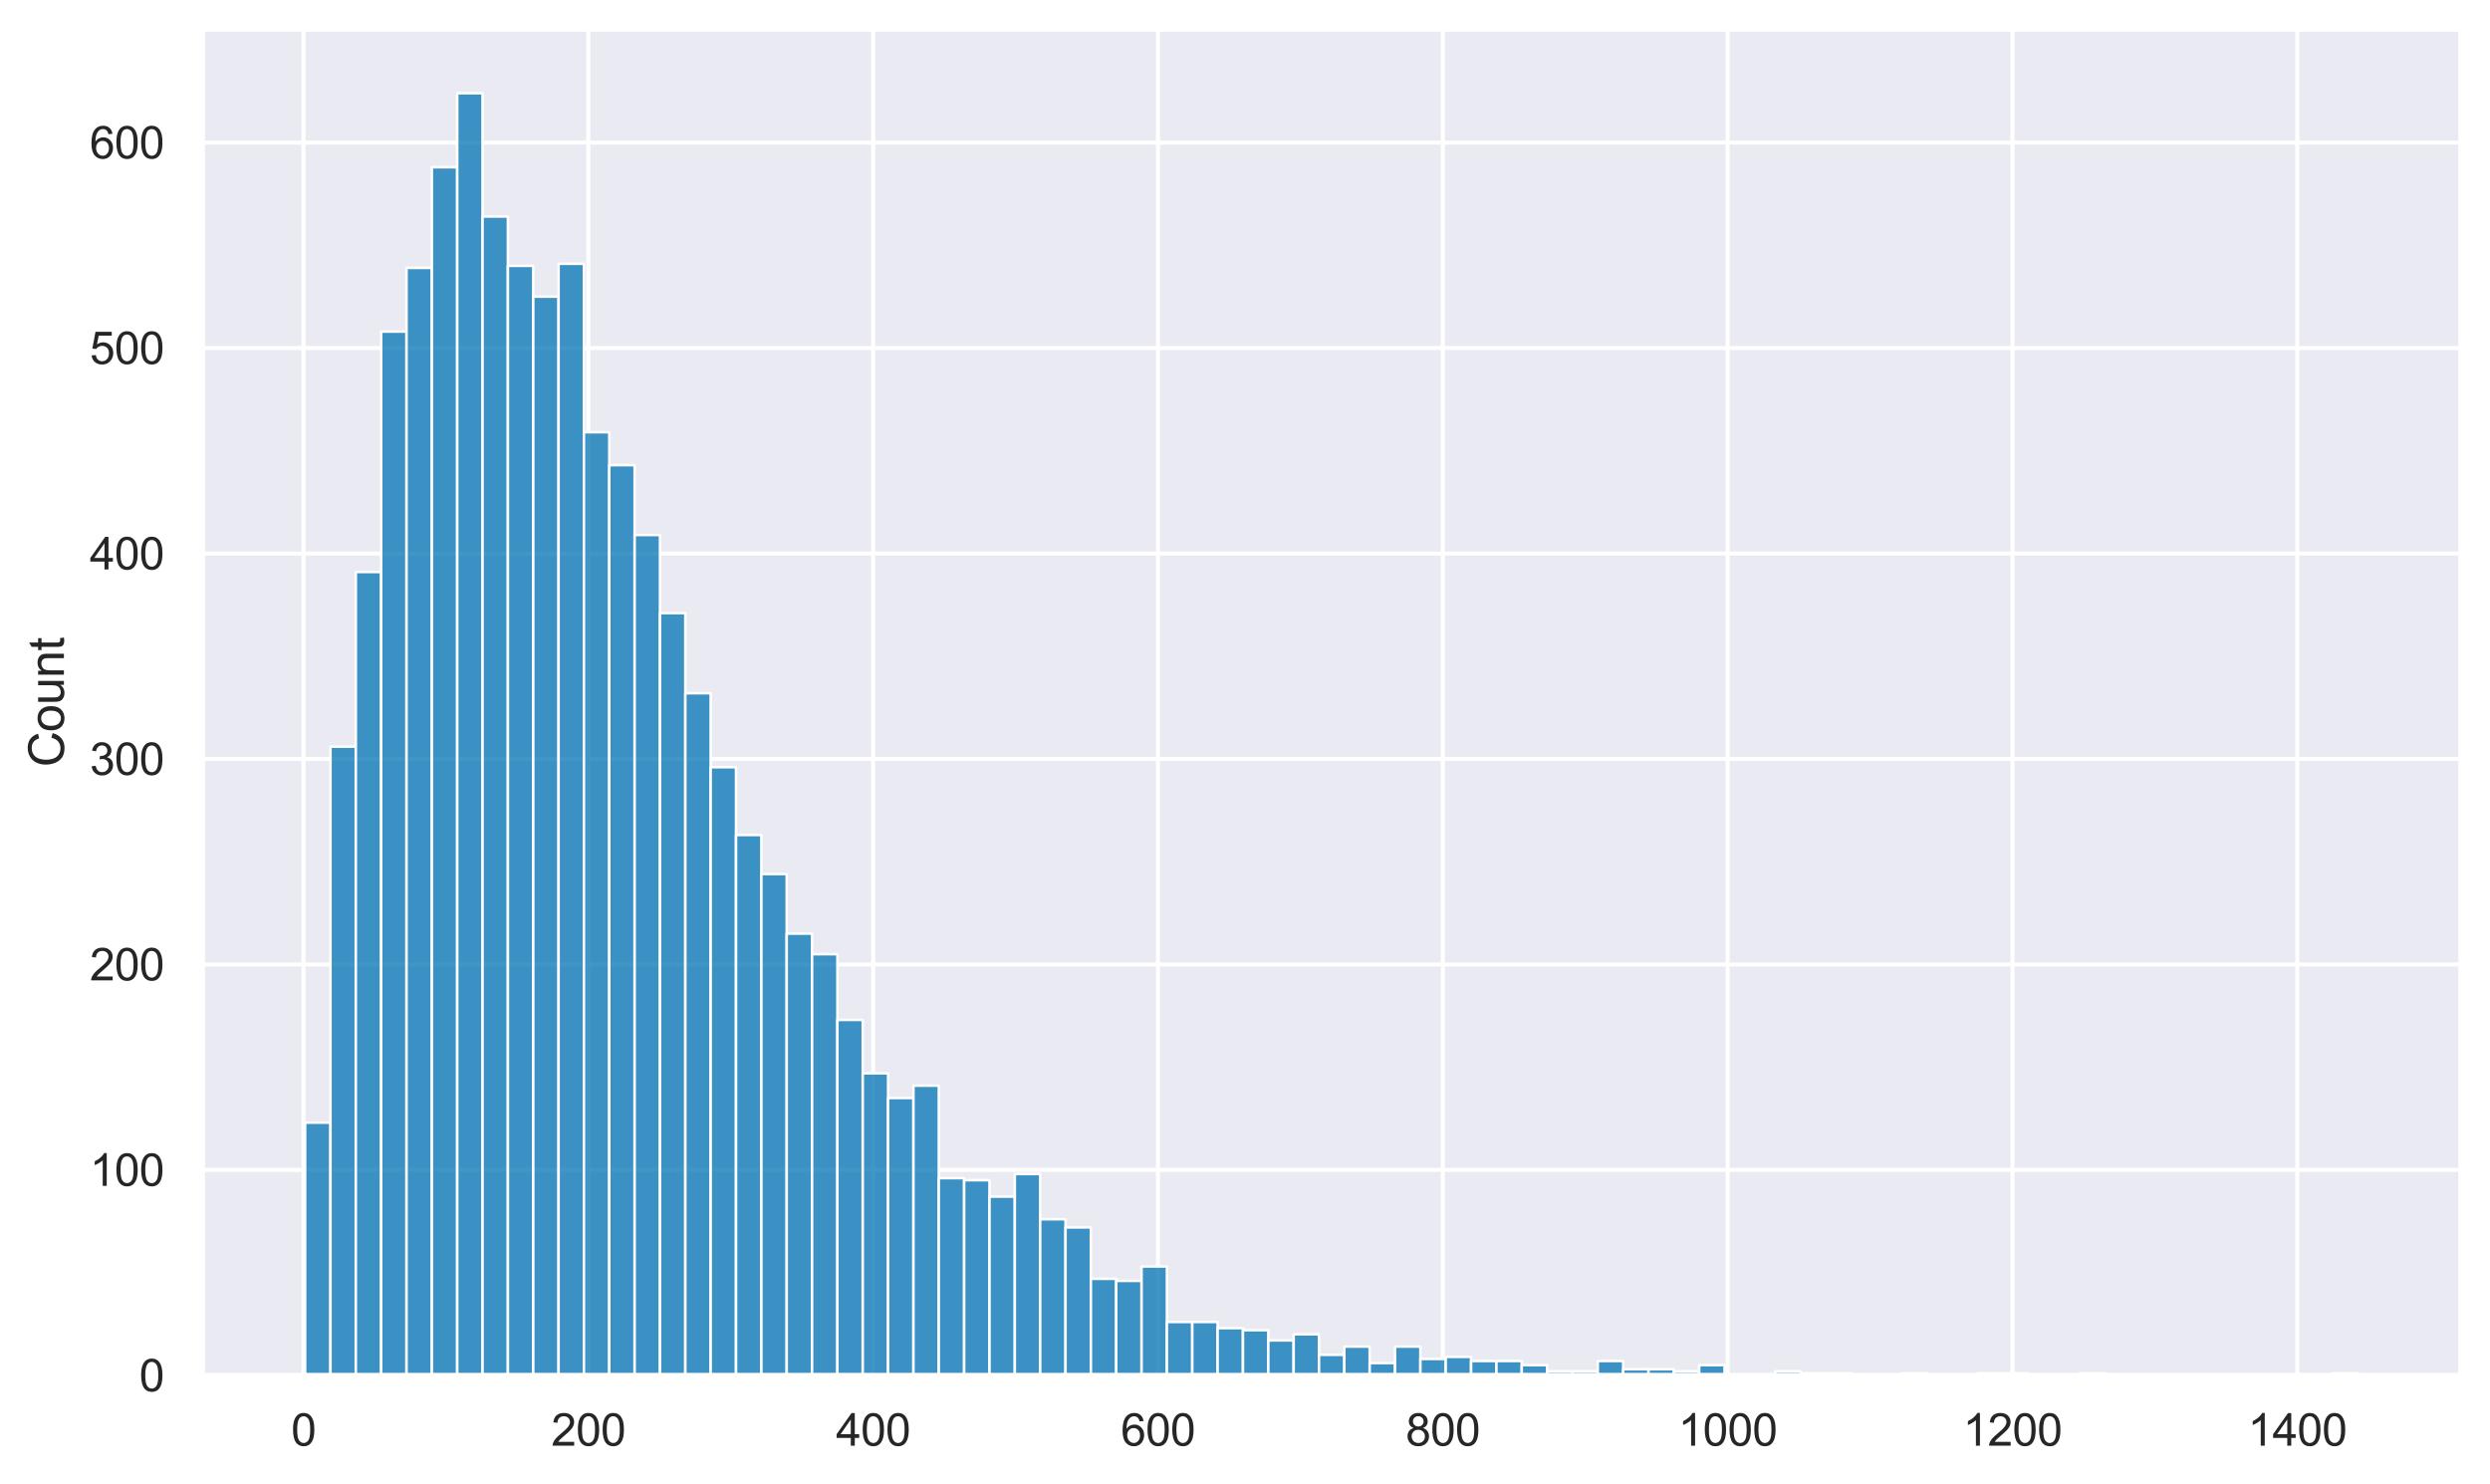 <?xml version="1.0" encoding="utf-8" standalone="no"?>
<!DOCTYPE svg PUBLIC "-//W3C//DTD SVG 1.1//EN"
  "http://www.w3.org/Graphics/SVG/1.1/DTD/svg11.dtd">
<svg xmlns:xlink="http://www.w3.org/1999/xlink" width="615.225pt" height="366.6pt" viewBox="0 0 615.225 366.6" xmlns="http://www.w3.org/2000/svg" version="1.1">
 <defs>
  <style type="text/css">*{stroke-linejoin: round; stroke-linecap: butt}</style>
 </defs>
 <g id="figure_1">
  <g id="patch_1">
   <path d="M 0 366.6 
L 615.225 366.6 
L 615.225 0 
L 0 0 
z
" style="fill: #ffffff"/>
  </g>
  <g id="axes_1">
   <g id="patch_2">
    <path d="M 50.025 339.84 
L 608.025 339.84 
L 608.025 7.2 
L 50.025 7.2 
z
" style="fill: #eaeaf2"/>
   </g>
   <g id="matplotlib.axis_1">
    <g id="xtick_1">
     <g id="line2d_1">
      <path d="M 74.998 339.84 
L 74.998 7.2 
" clip-path="url(#p6d9b8b837d)" style="fill: none; stroke: #ffffff; stroke-linecap: round"/>
     </g>
     <g id="text_1">
      <!-- 0 -->
      <g style="fill: #262626" transform="translate(71.939 357.214) scale(0.11 -0.11)">
       <defs>
        <path id="ArialMT-30" d="M 266 2259 
Q 266 3072 433 3567 
Q 600 4063 929 4331 
Q 1259 4600 1759 4600 
Q 2128 4600 2406 4451 
Q 2684 4303 2865 4023 
Q 3047 3744 3150 3342 
Q 3253 2941 3253 2259 
Q 3253 1453 3087 958 
Q 2922 463 2592 192 
Q 2263 -78 1759 -78 
Q 1097 -78 719 397 
Q 266 969 266 2259 
z
M 844 2259 
Q 844 1131 1108 757 
Q 1372 384 1759 384 
Q 2147 384 2411 759 
Q 2675 1134 2675 2259 
Q 2675 3391 2411 3762 
Q 2147 4134 1753 4134 
Q 1366 4134 1134 3806 
Q 844 3388 844 2259 
z
" transform="scale(0.016)"/>
       </defs>
       <use xlink:href="#ArialMT-30"/>
      </g>
     </g>
    </g>
    <g id="xtick_2">
     <g id="line2d_2">
      <path d="M 145.371 339.84 
L 145.371 7.2 
" clip-path="url(#p6d9b8b837d)" style="fill: none; stroke: #ffffff; stroke-linecap: round"/>
     </g>
     <g id="text_2">
      <!-- 200 -->
      <g style="fill: #262626" transform="translate(136.195 357.214) scale(0.11 -0.11)">
       <defs>
        <path id="ArialMT-32" d="M 3222 541 
L 3222 0 
L 194 0 
Q 188 203 259 391 
Q 375 700 629 1000 
Q 884 1300 1366 1694 
Q 2113 2306 2375 2664 
Q 2638 3022 2638 3341 
Q 2638 3675 2398 3904 
Q 2159 4134 1775 4134 
Q 1369 4134 1125 3890 
Q 881 3647 878 3216 
L 300 3275 
Q 359 3922 746 4261 
Q 1134 4600 1788 4600 
Q 2447 4600 2831 4234 
Q 3216 3869 3216 3328 
Q 3216 3053 3103 2787 
Q 2991 2522 2730 2228 
Q 2469 1934 1863 1422 
Q 1356 997 1212 845 
Q 1069 694 975 541 
L 3222 541 
z
" transform="scale(0.016)"/>
       </defs>
       <use xlink:href="#ArialMT-32"/>
       <use xlink:href="#ArialMT-30" x="55.615"/>
       <use xlink:href="#ArialMT-30" x="111.23"/>
      </g>
     </g>
    </g>
    <g id="xtick_3">
     <g id="line2d_3">
      <path d="M 215.744 339.84 
L 215.744 7.2 
" clip-path="url(#p6d9b8b837d)" style="fill: none; stroke: #ffffff; stroke-linecap: round"/>
     </g>
     <g id="text_3">
      <!-- 400 -->
      <g style="fill: #262626" transform="translate(206.568 357.214) scale(0.11 -0.11)">
       <defs>
        <path id="ArialMT-34" d="M 2069 0 
L 2069 1097 
L 81 1097 
L 81 1613 
L 2172 4581 
L 2631 4581 
L 2631 1613 
L 3250 1613 
L 3250 1097 
L 2631 1097 
L 2631 0 
L 2069 0 
z
M 2069 1613 
L 2069 3678 
L 634 1613 
L 2069 1613 
z
" transform="scale(0.016)"/>
       </defs>
       <use xlink:href="#ArialMT-34"/>
       <use xlink:href="#ArialMT-30" x="55.615"/>
       <use xlink:href="#ArialMT-30" x="111.23"/>
      </g>
     </g>
    </g>
    <g id="xtick_4">
     <g id="line2d_4">
      <path d="M 286.117 339.84 
L 286.117 7.2 
" clip-path="url(#p6d9b8b837d)" style="fill: none; stroke: #ffffff; stroke-linecap: round"/>
     </g>
     <g id="text_4">
      <!-- 600 -->
      <g style="fill: #262626" transform="translate(276.941 357.214) scale(0.11 -0.11)">
       <defs>
        <path id="ArialMT-36" d="M 3184 3459 
L 2625 3416 
Q 2550 3747 2413 3897 
Q 2184 4138 1850 4138 
Q 1581 4138 1378 3988 
Q 1113 3794 959 3422 
Q 806 3050 800 2363 
Q 1003 2672 1297 2822 
Q 1591 2972 1913 2972 
Q 2475 2972 2870 2558 
Q 3266 2144 3266 1488 
Q 3266 1056 3080 686 
Q 2894 316 2569 119 
Q 2244 -78 1831 -78 
Q 1128 -78 684 439 
Q 241 956 241 2144 
Q 241 3472 731 4075 
Q 1159 4600 1884 4600 
Q 2425 4600 2770 4297 
Q 3116 3994 3184 3459 
z
M 888 1484 
Q 888 1194 1011 928 
Q 1134 663 1356 523 
Q 1578 384 1822 384 
Q 2178 384 2434 671 
Q 2691 959 2691 1453 
Q 2691 1928 2437 2201 
Q 2184 2475 1800 2475 
Q 1419 2475 1153 2201 
Q 888 1928 888 1484 
z
" transform="scale(0.016)"/>
       </defs>
       <use xlink:href="#ArialMT-36"/>
       <use xlink:href="#ArialMT-30" x="55.615"/>
       <use xlink:href="#ArialMT-30" x="111.23"/>
      </g>
     </g>
    </g>
    <g id="xtick_5">
     <g id="line2d_5">
      <path d="M 356.49 339.84 
L 356.49 7.2 
" clip-path="url(#p6d9b8b837d)" style="fill: none; stroke: #ffffff; stroke-linecap: round"/>
     </g>
     <g id="text_5">
      <!-- 800 -->
      <g style="fill: #262626" transform="translate(347.314 357.214) scale(0.11 -0.11)">
       <defs>
        <path id="ArialMT-38" d="M 1131 2484 
Q 781 2613 612 2850 
Q 444 3088 444 3419 
Q 444 3919 803 4259 
Q 1163 4600 1759 4600 
Q 2359 4600 2725 4251 
Q 3091 3903 3091 3403 
Q 3091 3084 2923 2848 
Q 2756 2613 2416 2484 
Q 2838 2347 3058 2040 
Q 3278 1734 3278 1309 
Q 3278 722 2862 322 
Q 2447 -78 1769 -78 
Q 1091 -78 675 323 
Q 259 725 259 1325 
Q 259 1772 486 2073 
Q 713 2375 1131 2484 
z
M 1019 3438 
Q 1019 3113 1228 2906 
Q 1438 2700 1772 2700 
Q 2097 2700 2305 2904 
Q 2513 3109 2513 3406 
Q 2513 3716 2298 3927 
Q 2084 4138 1766 4138 
Q 1444 4138 1231 3931 
Q 1019 3725 1019 3438 
z
M 838 1322 
Q 838 1081 952 856 
Q 1066 631 1291 507 
Q 1516 384 1775 384 
Q 2178 384 2440 643 
Q 2703 903 2703 1303 
Q 2703 1709 2433 1975 
Q 2163 2241 1756 2241 
Q 1359 2241 1098 1978 
Q 838 1716 838 1322 
z
" transform="scale(0.016)"/>
       </defs>
       <use xlink:href="#ArialMT-38"/>
       <use xlink:href="#ArialMT-30" x="55.615"/>
       <use xlink:href="#ArialMT-30" x="111.23"/>
      </g>
     </g>
    </g>
    <g id="xtick_6">
     <g id="line2d_6">
      <path d="M 426.863 339.84 
L 426.863 7.2 
" clip-path="url(#p6d9b8b837d)" style="fill: none; stroke: #ffffff; stroke-linecap: round"/>
     </g>
     <g id="text_6">
      <!-- 1000 -->
      <g style="fill: #262626" transform="translate(414.628 357.214) scale(0.11 -0.11)">
       <defs>
        <path id="ArialMT-31" d="M 2384 0 
L 1822 0 
L 1822 3584 
Q 1619 3391 1289 3197 
Q 959 3003 697 2906 
L 697 3450 
Q 1169 3672 1522 3987 
Q 1875 4303 2022 4600 
L 2384 4600 
L 2384 0 
z
" transform="scale(0.016)"/>
       </defs>
       <use xlink:href="#ArialMT-31"/>
       <use xlink:href="#ArialMT-30" x="55.615"/>
       <use xlink:href="#ArialMT-30" x="111.23"/>
       <use xlink:href="#ArialMT-30" x="166.846"/>
      </g>
     </g>
    </g>
    <g id="xtick_7">
     <g id="line2d_7">
      <path d="M 497.235 339.84 
L 497.235 7.2 
" clip-path="url(#p6d9b8b837d)" style="fill: none; stroke: #ffffff; stroke-linecap: round"/>
     </g>
     <g id="text_7">
      <!-- 1200 -->
      <g style="fill: #262626" transform="translate(485.001 357.214) scale(0.11 -0.11)">
       <use xlink:href="#ArialMT-31"/>
       <use xlink:href="#ArialMT-32" x="55.615"/>
       <use xlink:href="#ArialMT-30" x="111.23"/>
       <use xlink:href="#ArialMT-30" x="166.846"/>
      </g>
     </g>
    </g>
    <g id="xtick_8">
     <g id="line2d_8">
      <path d="M 567.608 339.84 
L 567.608 7.2 
" clip-path="url(#p6d9b8b837d)" style="fill: none; stroke: #ffffff; stroke-linecap: round"/>
     </g>
     <g id="text_8">
      <!-- 1400 -->
      <g style="fill: #262626" transform="translate(555.374 357.214) scale(0.11 -0.11)">
       <use xlink:href="#ArialMT-31"/>
       <use xlink:href="#ArialMT-34" x="55.615"/>
       <use xlink:href="#ArialMT-30" x="111.23"/>
       <use xlink:href="#ArialMT-30" x="166.846"/>
      </g>
     </g>
    </g>
   </g>
   <g id="matplotlib.axis_2">
    <g id="ytick_1">
     <g id="line2d_9">
      <path d="M 50.025 339.84 
L 608.025 339.84 
" clip-path="url(#p6d9b8b837d)" style="fill: none; stroke: #ffffff; stroke-linecap: round"/>
     </g>
     <g id="text_9">
      <!-- 0 -->
      <g style="fill: #262626" transform="translate(34.408 343.777) scale(0.11 -0.11)">
       <use xlink:href="#ArialMT-30"/>
      </g>
     </g>
    </g>
    <g id="ytick_2">
     <g id="line2d_10">
      <path d="M 50.025 289.071 
L 608.025 289.071 
" clip-path="url(#p6d9b8b837d)" style="fill: none; stroke: #ffffff; stroke-linecap: round"/>
     </g>
     <g id="text_10">
      <!-- 100 -->
      <g style="fill: #262626" transform="translate(22.174 293.008) scale(0.11 -0.11)">
       <use xlink:href="#ArialMT-31"/>
       <use xlink:href="#ArialMT-30" x="55.615"/>
       <use xlink:href="#ArialMT-30" x="111.23"/>
      </g>
     </g>
    </g>
    <g id="ytick_3">
     <g id="line2d_11">
      <path d="M 50.025 238.302 
L 608.025 238.302 
" clip-path="url(#p6d9b8b837d)" style="fill: none; stroke: #ffffff; stroke-linecap: round"/>
     </g>
     <g id="text_11">
      <!-- 200 -->
      <g style="fill: #262626" transform="translate(22.174 242.238) scale(0.11 -0.11)">
       <use xlink:href="#ArialMT-32"/>
       <use xlink:href="#ArialMT-30" x="55.615"/>
       <use xlink:href="#ArialMT-30" x="111.23"/>
      </g>
     </g>
    </g>
    <g id="ytick_4">
     <g id="line2d_12">
      <path d="M 50.025 187.532 
L 608.025 187.532 
" clip-path="url(#p6d9b8b837d)" style="fill: none; stroke: #ffffff; stroke-linecap: round"/>
     </g>
     <g id="text_12">
      <!-- 300 -->
      <g style="fill: #262626" transform="translate(22.174 191.469) scale(0.11 -0.11)">
       <defs>
        <path id="ArialMT-33" d="M 269 1209 
L 831 1284 
Q 928 806 1161 595 
Q 1394 384 1728 384 
Q 2125 384 2398 659 
Q 2672 934 2672 1341 
Q 2672 1728 2419 1979 
Q 2166 2231 1775 2231 
Q 1616 2231 1378 2169 
L 1441 2663 
Q 1497 2656 1531 2656 
Q 1891 2656 2178 2843 
Q 2466 3031 2466 3422 
Q 2466 3731 2256 3934 
Q 2047 4138 1716 4138 
Q 1388 4138 1169 3931 
Q 950 3725 888 3313 
L 325 3413 
Q 428 3978 793 4289 
Q 1159 4600 1703 4600 
Q 2078 4600 2393 4439 
Q 2709 4278 2876 4000 
Q 3044 3722 3044 3409 
Q 3044 3113 2884 2869 
Q 2725 2625 2413 2481 
Q 2819 2388 3044 2092 
Q 3269 1797 3269 1353 
Q 3269 753 2831 336 
Q 2394 -81 1725 -81 
Q 1122 -81 723 278 
Q 325 638 269 1209 
z
" transform="scale(0.016)"/>
       </defs>
       <use xlink:href="#ArialMT-33"/>
       <use xlink:href="#ArialMT-30" x="55.615"/>
       <use xlink:href="#ArialMT-30" x="111.23"/>
      </g>
     </g>
    </g>
    <g id="ytick_5">
     <g id="line2d_13">
      <path d="M 50.025 136.763 
L 608.025 136.763 
" clip-path="url(#p6d9b8b837d)" style="fill: none; stroke: #ffffff; stroke-linecap: round"/>
     </g>
     <g id="text_13">
      <!-- 400 -->
      <g style="fill: #262626" transform="translate(22.174 140.7) scale(0.11 -0.11)">
       <use xlink:href="#ArialMT-34"/>
       <use xlink:href="#ArialMT-30" x="55.615"/>
       <use xlink:href="#ArialMT-30" x="111.23"/>
      </g>
     </g>
    </g>
    <g id="ytick_6">
     <g id="line2d_14">
      <path d="M 50.025 85.994 
L 608.025 85.994 
" clip-path="url(#p6d9b8b837d)" style="fill: none; stroke: #ffffff; stroke-linecap: round"/>
     </g>
     <g id="text_14">
      <!-- 500 -->
      <g style="fill: #262626" transform="translate(22.174 89.931) scale(0.11 -0.11)">
       <defs>
        <path id="ArialMT-35" d="M 266 1200 
L 856 1250 
Q 922 819 1161 601 
Q 1400 384 1738 384 
Q 2144 384 2425 690 
Q 2706 997 2706 1503 
Q 2706 1984 2436 2262 
Q 2166 2541 1728 2541 
Q 1456 2541 1237 2417 
Q 1019 2294 894 2097 
L 366 2166 
L 809 4519 
L 3088 4519 
L 3088 3981 
L 1259 3981 
L 1013 2750 
Q 1425 3038 1878 3038 
Q 2478 3038 2890 2622 
Q 3303 2206 3303 1553 
Q 3303 931 2941 478 
Q 2500 -78 1738 -78 
Q 1113 -78 717 272 
Q 322 622 266 1200 
z
" transform="scale(0.016)"/>
       </defs>
       <use xlink:href="#ArialMT-35"/>
       <use xlink:href="#ArialMT-30" x="55.615"/>
       <use xlink:href="#ArialMT-30" x="111.23"/>
      </g>
     </g>
    </g>
    <g id="ytick_7">
     <g id="line2d_15">
      <path d="M 50.025 35.225 
L 608.025 35.225 
" clip-path="url(#p6d9b8b837d)" style="fill: none; stroke: #ffffff; stroke-linecap: round"/>
     </g>
     <g id="text_15">
      <!-- 600 -->
      <g style="fill: #262626" transform="translate(22.174 39.161) scale(0.11 -0.11)">
       <use xlink:href="#ArialMT-36"/>
       <use xlink:href="#ArialMT-30" x="55.615"/>
       <use xlink:href="#ArialMT-30" x="111.23"/>
      </g>
     </g>
    </g>
    <g id="text_16">
     <!-- Count -->
     <g style="fill: #262626" transform="translate(15.789 189.53) rotate(-90) scale(0.12 -0.12)">
      <defs>
       <path id="ArialMT-43" d="M 3763 1606 
L 4369 1453 
Q 4178 706 3683 314 
Q 3188 -78 2472 -78 
Q 1731 -78 1267 223 
Q 803 525 561 1097 
Q 319 1669 319 2325 
Q 319 3041 592 3573 
Q 866 4106 1370 4382 
Q 1875 4659 2481 4659 
Q 3169 4659 3637 4309 
Q 4106 3959 4291 3325 
L 3694 3184 
Q 3534 3684 3231 3912 
Q 2928 4141 2469 4141 
Q 1941 4141 1586 3887 
Q 1231 3634 1087 3207 
Q 944 2781 944 2328 
Q 944 1744 1114 1308 
Q 1284 872 1643 656 
Q 2003 441 2422 441 
Q 2931 441 3284 734 
Q 3638 1028 3763 1606 
z
" transform="scale(0.016)"/>
       <path id="ArialMT-6f" d="M 213 1659 
Q 213 2581 725 3025 
Q 1153 3394 1769 3394 
Q 2453 3394 2887 2945 
Q 3322 2497 3322 1706 
Q 3322 1066 3130 698 
Q 2938 331 2570 128 
Q 2203 -75 1769 -75 
Q 1072 -75 642 372 
Q 213 819 213 1659 
z
M 791 1659 
Q 791 1022 1069 705 
Q 1347 388 1769 388 
Q 2188 388 2466 706 
Q 2744 1025 2744 1678 
Q 2744 2294 2464 2611 
Q 2184 2928 1769 2928 
Q 1347 2928 1069 2612 
Q 791 2297 791 1659 
z
" transform="scale(0.016)"/>
       <path id="ArialMT-75" d="M 2597 0 
L 2597 488 
Q 2209 -75 1544 -75 
Q 1250 -75 995 37 
Q 741 150 617 320 
Q 494 491 444 738 
Q 409 903 409 1263 
L 409 3319 
L 972 3319 
L 972 1478 
Q 972 1038 1006 884 
Q 1059 663 1231 536 
Q 1403 409 1656 409 
Q 1909 409 2131 539 
Q 2353 669 2445 892 
Q 2538 1116 2538 1541 
L 2538 3319 
L 3100 3319 
L 3100 0 
L 2597 0 
z
" transform="scale(0.016)"/>
       <path id="ArialMT-6e" d="M 422 0 
L 422 3319 
L 928 3319 
L 928 2847 
Q 1294 3394 1984 3394 
Q 2284 3394 2536 3286 
Q 2788 3178 2913 3003 
Q 3038 2828 3088 2588 
Q 3119 2431 3119 2041 
L 3119 0 
L 2556 0 
L 2556 2019 
Q 2556 2363 2490 2533 
Q 2425 2703 2258 2804 
Q 2091 2906 1866 2906 
Q 1506 2906 1245 2678 
Q 984 2450 984 1813 
L 984 0 
L 422 0 
z
" transform="scale(0.016)"/>
       <path id="ArialMT-74" d="M 1650 503 
L 1731 6 
Q 1494 -44 1306 -44 
Q 1000 -44 831 53 
Q 663 150 594 308 
Q 525 466 525 972 
L 525 2881 
L 113 2881 
L 113 3319 
L 525 3319 
L 525 4141 
L 1084 4478 
L 1084 3319 
L 1650 3319 
L 1650 2881 
L 1084 2881 
L 1084 941 
Q 1084 700 1114 631 
Q 1144 563 1211 522 
Q 1278 481 1403 481 
Q 1497 481 1650 503 
z
" transform="scale(0.016)"/>
      </defs>
      <use xlink:href="#ArialMT-43"/>
      <use xlink:href="#ArialMT-6f" x="72.217"/>
      <use xlink:href="#ArialMT-75" x="127.832"/>
      <use xlink:href="#ArialMT-6e" x="183.447"/>
      <use xlink:href="#ArialMT-74" x="239.062"/>
     </g>
    </g>
   </g>
   <g id="patch_3">
    <path d="M 75.389 339.84 
L 81.652 339.84 
L 81.652 277.394 
L 75.389 277.394 
z
" clip-path="url(#p6d9b8b837d)" style="fill: #0173b2; fill-opacity: 0.75; stroke: #ffffff; stroke-width: 0.626; stroke-linejoin: miter"/>
   </g>
   <g id="patch_4">
    <path d="M 81.652 339.84 
L 87.914 339.84 
L 87.914 184.486 
L 81.652 184.486 
z
" clip-path="url(#p6d9b8b837d)" style="fill: #0173b2; fill-opacity: 0.75; stroke: #ffffff; stroke-width: 0.626; stroke-linejoin: miter"/>
   </g>
   <g id="patch_5">
    <path d="M 87.914 339.84 
L 94.177 339.84 
L 94.177 141.332 
L 87.914 141.332 
z
" clip-path="url(#p6d9b8b837d)" style="fill: #0173b2; fill-opacity: 0.75; stroke: #ffffff; stroke-width: 0.626; stroke-linejoin: miter"/>
   </g>
   <g id="patch_6">
    <path d="M 94.177 339.84 
L 100.44 339.84 
L 100.44 81.932 
L 94.177 81.932 
z
" clip-path="url(#p6d9b8b837d)" style="fill: #0173b2; fill-opacity: 0.75; stroke: #ffffff; stroke-width: 0.626; stroke-linejoin: miter"/>
   </g>
   <g id="patch_7">
    <path d="M 100.44 339.84 
L 106.702 339.84 
L 106.702 66.194 
L 100.44 66.194 
z
" clip-path="url(#p6d9b8b837d)" style="fill: #0173b2; fill-opacity: 0.75; stroke: #ffffff; stroke-width: 0.626; stroke-linejoin: miter"/>
   </g>
   <g id="patch_8">
    <path d="M 106.702 339.84 
L 112.965 339.84 
L 112.965 41.317 
L 106.702 41.317 
z
" clip-path="url(#p6d9b8b837d)" style="fill: #0173b2; fill-opacity: 0.75; stroke: #ffffff; stroke-width: 0.626; stroke-linejoin: miter"/>
   </g>
   <g id="patch_9">
    <path d="M 112.965 339.84 
L 119.227 339.84 
L 119.227 23.04 
L 112.965 23.04 
z
" clip-path="url(#p6d9b8b837d)" style="fill: #0173b2; fill-opacity: 0.75; stroke: #ffffff; stroke-width: 0.626; stroke-linejoin: miter"/>
   </g>
   <g id="patch_10">
    <path d="M 119.227 339.84 
L 125.49 339.84 
L 125.49 53.502 
L 119.227 53.502 
z
" clip-path="url(#p6d9b8b837d)" style="fill: #0173b2; fill-opacity: 0.75; stroke: #ffffff; stroke-width: 0.626; stroke-linejoin: miter"/>
   </g>
   <g id="patch_11">
    <path d="M 125.49 339.84 
L 131.753 339.84 
L 131.753 65.686 
L 125.49 65.686 
z
" clip-path="url(#p6d9b8b837d)" style="fill: #0173b2; fill-opacity: 0.75; stroke: #ffffff; stroke-width: 0.626; stroke-linejoin: miter"/>
   </g>
   <g id="patch_12">
    <path d="M 131.753 339.84 
L 138.015 339.84 
L 138.015 73.302 
L 131.753 73.302 
z
" clip-path="url(#p6d9b8b837d)" style="fill: #0173b2; fill-opacity: 0.75; stroke: #ffffff; stroke-width: 0.626; stroke-linejoin: miter"/>
   </g>
   <g id="patch_13">
    <path d="M 138.015 339.84 
L 144.278 339.84 
L 144.278 65.178 
L 138.015 65.178 
z
" clip-path="url(#p6d9b8b837d)" style="fill: #0173b2; fill-opacity: 0.75; stroke: #ffffff; stroke-width: 0.626; stroke-linejoin: miter"/>
   </g>
   <g id="patch_14">
    <path d="M 144.278 339.84 
L 150.541 339.84 
L 150.541 106.809 
L 144.278 106.809 
z
" clip-path="url(#p6d9b8b837d)" style="fill: #0173b2; fill-opacity: 0.75; stroke: #ffffff; stroke-width: 0.626; stroke-linejoin: miter"/>
   </g>
   <g id="patch_15">
    <path d="M 150.541 339.84 
L 156.803 339.84 
L 156.803 114.932 
L 150.541 114.932 
z
" clip-path="url(#p6d9b8b837d)" style="fill: #0173b2; fill-opacity: 0.75; stroke: #ffffff; stroke-width: 0.626; stroke-linejoin: miter"/>
   </g>
   <g id="patch_16">
    <path d="M 156.803 339.84 
L 163.066 339.84 
L 163.066 132.194 
L 156.803 132.194 
z
" clip-path="url(#p6d9b8b837d)" style="fill: #0173b2; fill-opacity: 0.75; stroke: #ffffff; stroke-width: 0.626; stroke-linejoin: miter"/>
   </g>
   <g id="patch_17">
    <path d="M 163.066 339.84 
L 169.328 339.84 
L 169.328 151.486 
L 163.066 151.486 
z
" clip-path="url(#p6d9b8b837d)" style="fill: #0173b2; fill-opacity: 0.75; stroke: #ffffff; stroke-width: 0.626; stroke-linejoin: miter"/>
   </g>
   <g id="patch_18">
    <path d="M 169.328 339.84 
L 175.591 339.84 
L 175.591 171.286 
L 169.328 171.286 
z
" clip-path="url(#p6d9b8b837d)" style="fill: #0173b2; fill-opacity: 0.75; stroke: #ffffff; stroke-width: 0.626; stroke-linejoin: miter"/>
   </g>
   <g id="patch_19">
    <path d="M 175.591 339.84 
L 181.854 339.84 
L 181.854 189.563 
L 175.591 189.563 
z
" clip-path="url(#p6d9b8b837d)" style="fill: #0173b2; fill-opacity: 0.75; stroke: #ffffff; stroke-width: 0.626; stroke-linejoin: miter"/>
   </g>
   <g id="patch_20">
    <path d="M 181.854 339.84 
L 188.116 339.84 
L 188.116 206.317 
L 181.854 206.317 
z
" clip-path="url(#p6d9b8b837d)" style="fill: #0173b2; fill-opacity: 0.75; stroke: #ffffff; stroke-width: 0.626; stroke-linejoin: miter"/>
   </g>
   <g id="patch_21">
    <path d="M 188.116 339.84 
L 194.379 339.84 
L 194.379 215.963 
L 188.116 215.963 
z
" clip-path="url(#p6d9b8b837d)" style="fill: #0173b2; fill-opacity: 0.75; stroke: #ffffff; stroke-width: 0.626; stroke-linejoin: miter"/>
   </g>
   <g id="patch_22">
    <path d="M 194.379 339.84 
L 200.642 339.84 
L 200.642 230.686 
L 194.379 230.686 
z
" clip-path="url(#p6d9b8b837d)" style="fill: #0173b2; fill-opacity: 0.75; stroke: #ffffff; stroke-width: 0.626; stroke-linejoin: miter"/>
   </g>
   <g id="patch_23">
    <path d="M 200.642 339.84 
L 206.904 339.84 
L 206.904 235.763 
L 200.642 235.763 
z
" clip-path="url(#p6d9b8b837d)" style="fill: #0173b2; fill-opacity: 0.75; stroke: #ffffff; stroke-width: 0.626; stroke-linejoin: miter"/>
   </g>
   <g id="patch_24">
    <path d="M 206.904 339.84 
L 213.167 339.84 
L 213.167 252.009 
L 206.904 252.009 
z
" clip-path="url(#p6d9b8b837d)" style="fill: #0173b2; fill-opacity: 0.75; stroke: #ffffff; stroke-width: 0.626; stroke-linejoin: miter"/>
   </g>
   <g id="patch_25">
    <path d="M 213.167 339.84 
L 219.43 339.84 
L 219.43 265.209 
L 213.167 265.209 
z
" clip-path="url(#p6d9b8b837d)" style="fill: #0173b2; fill-opacity: 0.75; stroke: #ffffff; stroke-width: 0.626; stroke-linejoin: miter"/>
   </g>
   <g id="patch_26">
    <path d="M 219.43 339.84 
L 225.692 339.84 
L 225.692 271.302 
L 219.43 271.302 
z
" clip-path="url(#p6d9b8b837d)" style="fill: #0173b2; fill-opacity: 0.75; stroke: #ffffff; stroke-width: 0.626; stroke-linejoin: miter"/>
   </g>
   <g id="patch_27">
    <path d="M 225.692 339.84 
L 231.955 339.84 
L 231.955 268.255 
L 225.692 268.255 
z
" clip-path="url(#p6d9b8b837d)" style="fill: #0173b2; fill-opacity: 0.75; stroke: #ffffff; stroke-width: 0.626; stroke-linejoin: miter"/>
   </g>
   <g id="patch_28">
    <path d="M 231.955 339.84 
L 238.217 339.84 
L 238.217 291.102 
L 231.955 291.102 
z
" clip-path="url(#p6d9b8b837d)" style="fill: #0173b2; fill-opacity: 0.75; stroke: #ffffff; stroke-width: 0.626; stroke-linejoin: miter"/>
   </g>
   <g id="patch_29">
    <path d="M 238.217 339.84 
L 244.48 339.84 
L 244.48 291.609 
L 238.217 291.609 
z
" clip-path="url(#p6d9b8b837d)" style="fill: #0173b2; fill-opacity: 0.75; stroke: #ffffff; stroke-width: 0.626; stroke-linejoin: miter"/>
   </g>
   <g id="patch_30">
    <path d="M 244.48 339.84 
L 250.743 339.84 
L 250.743 295.671 
L 244.48 295.671 
z
" clip-path="url(#p6d9b8b837d)" style="fill: #0173b2; fill-opacity: 0.75; stroke: #ffffff; stroke-width: 0.626; stroke-linejoin: miter"/>
   </g>
   <g id="patch_31">
    <path d="M 250.743 339.84 
L 257.005 339.84 
L 257.005 290.086 
L 250.743 290.086 
z
" clip-path="url(#p6d9b8b837d)" style="fill: #0173b2; fill-opacity: 0.75; stroke: #ffffff; stroke-width: 0.626; stroke-linejoin: miter"/>
   </g>
   <g id="patch_32">
    <path d="M 257.005 339.84 
L 263.268 339.84 
L 263.268 301.255 
L 257.005 301.255 
z
" clip-path="url(#p6d9b8b837d)" style="fill: #0173b2; fill-opacity: 0.75; stroke: #ffffff; stroke-width: 0.626; stroke-linejoin: miter"/>
   </g>
   <g id="patch_33">
    <path d="M 263.268 339.84 
L 269.531 339.84 
L 269.531 303.286 
L 263.268 303.286 
z
" clip-path="url(#p6d9b8b837d)" style="fill: #0173b2; fill-opacity: 0.75; stroke: #ffffff; stroke-width: 0.626; stroke-linejoin: miter"/>
   </g>
   <g id="patch_34">
    <path d="M 269.531 339.84 
L 275.793 339.84 
L 275.793 315.978 
L 269.531 315.978 
z
" clip-path="url(#p6d9b8b837d)" style="fill: #0173b2; fill-opacity: 0.75; stroke: #ffffff; stroke-width: 0.626; stroke-linejoin: miter"/>
   </g>
   <g id="patch_35">
    <path d="M 275.793 339.84 
L 282.056 339.84 
L 282.056 316.486 
L 275.793 316.486 
z
" clip-path="url(#p6d9b8b837d)" style="fill: #0173b2; fill-opacity: 0.75; stroke: #ffffff; stroke-width: 0.626; stroke-linejoin: miter"/>
   </g>
   <g id="patch_36">
    <path d="M 282.056 339.84 
L 288.318 339.84 
L 288.318 312.932 
L 282.056 312.932 
z
" clip-path="url(#p6d9b8b837d)" style="fill: #0173b2; fill-opacity: 0.75; stroke: #ffffff; stroke-width: 0.626; stroke-linejoin: miter"/>
   </g>
   <g id="patch_37">
    <path d="M 288.318 339.84 
L 294.581 339.84 
L 294.581 326.64 
L 288.318 326.64 
z
" clip-path="url(#p6d9b8b837d)" style="fill: #0173b2; fill-opacity: 0.75; stroke: #ffffff; stroke-width: 0.626; stroke-linejoin: miter"/>
   </g>
   <g id="patch_38">
    <path d="M 294.581 339.84 
L 300.844 339.84 
L 300.844 326.64 
L 294.581 326.64 
z
" clip-path="url(#p6d9b8b837d)" style="fill: #0173b2; fill-opacity: 0.75; stroke: #ffffff; stroke-width: 0.626; stroke-linejoin: miter"/>
   </g>
   <g id="patch_39">
    <path d="M 300.844 339.84 
L 307.106 339.84 
L 307.106 328.163 
L 300.844 328.163 
z
" clip-path="url(#p6d9b8b837d)" style="fill: #0173b2; fill-opacity: 0.75; stroke: #ffffff; stroke-width: 0.626; stroke-linejoin: miter"/>
   </g>
   <g id="patch_40">
    <path d="M 307.106 339.84 
L 313.369 339.84 
L 313.369 328.671 
L 307.106 328.671 
z
" clip-path="url(#p6d9b8b837d)" style="fill: #0173b2; fill-opacity: 0.75; stroke: #ffffff; stroke-width: 0.626; stroke-linejoin: miter"/>
   </g>
   <g id="patch_41">
    <path d="M 313.369 339.84 
L 319.632 339.84 
L 319.632 331.209 
L 313.369 331.209 
z
" clip-path="url(#p6d9b8b837d)" style="fill: #0173b2; fill-opacity: 0.75; stroke: #ffffff; stroke-width: 0.626; stroke-linejoin: miter"/>
   </g>
   <g id="patch_42">
    <path d="M 319.632 339.84 
L 325.894 339.84 
L 325.894 329.686 
L 319.632 329.686 
z
" clip-path="url(#p6d9b8b837d)" style="fill: #0173b2; fill-opacity: 0.75; stroke: #ffffff; stroke-width: 0.626; stroke-linejoin: miter"/>
   </g>
   <g id="patch_43">
    <path d="M 325.894 339.84 
L 332.157 339.84 
L 332.157 334.763 
L 325.894 334.763 
z
" clip-path="url(#p6d9b8b837d)" style="fill: #0173b2; fill-opacity: 0.75; stroke: #ffffff; stroke-width: 0.626; stroke-linejoin: miter"/>
   </g>
   <g id="patch_44">
    <path d="M 332.157 339.84 
L 338.419 339.84 
L 338.419 332.732 
L 332.157 332.732 
z
" clip-path="url(#p6d9b8b837d)" style="fill: #0173b2; fill-opacity: 0.75; stroke: #ffffff; stroke-width: 0.626; stroke-linejoin: miter"/>
   </g>
   <g id="patch_45">
    <path d="M 338.419 339.84 
L 344.682 339.84 
L 344.682 336.794 
L 338.419 336.794 
z
" clip-path="url(#p6d9b8b837d)" style="fill: #0173b2; fill-opacity: 0.75; stroke: #ffffff; stroke-width: 0.626; stroke-linejoin: miter"/>
   </g>
   <g id="patch_46">
    <path d="M 344.682 339.84 
L 350.945 339.84 
L 350.945 332.732 
L 344.682 332.732 
z
" clip-path="url(#p6d9b8b837d)" style="fill: #0173b2; fill-opacity: 0.75; stroke: #ffffff; stroke-width: 0.626; stroke-linejoin: miter"/>
   </g>
   <g id="patch_47">
    <path d="M 350.945 339.84 
L 357.207 339.84 
L 357.207 335.778 
L 350.945 335.778 
z
" clip-path="url(#p6d9b8b837d)" style="fill: #0173b2; fill-opacity: 0.75; stroke: #ffffff; stroke-width: 0.626; stroke-linejoin: miter"/>
   </g>
   <g id="patch_48">
    <path d="M 357.207 339.84 
L 363.47 339.84 
L 363.47 335.271 
L 357.207 335.271 
z
" clip-path="url(#p6d9b8b837d)" style="fill: #0173b2; fill-opacity: 0.75; stroke: #ffffff; stroke-width: 0.626; stroke-linejoin: miter"/>
   </g>
   <g id="patch_49">
    <path d="M 363.47 339.84 
L 369.733 339.84 
L 369.733 336.286 
L 363.47 336.286 
z
" clip-path="url(#p6d9b8b837d)" style="fill: #0173b2; fill-opacity: 0.75; stroke: #ffffff; stroke-width: 0.626; stroke-linejoin: miter"/>
   </g>
   <g id="patch_50">
    <path d="M 369.733 339.84 
L 375.995 339.84 
L 375.995 336.286 
L 369.733 336.286 
z
" clip-path="url(#p6d9b8b837d)" style="fill: #0173b2; fill-opacity: 0.75; stroke: #ffffff; stroke-width: 0.626; stroke-linejoin: miter"/>
   </g>
   <g id="patch_51">
    <path d="M 375.995 339.84 
L 382.258 339.84 
L 382.258 337.302 
L 375.995 337.302 
z
" clip-path="url(#p6d9b8b837d)" style="fill: #0173b2; fill-opacity: 0.75; stroke: #ffffff; stroke-width: 0.626; stroke-linejoin: miter"/>
   </g>
   <g id="patch_52">
    <path d="M 382.258 339.84 
L 388.52 339.84 
L 388.52 338.825 
L 382.258 338.825 
z
" clip-path="url(#p6d9b8b837d)" style="fill: #0173b2; fill-opacity: 0.75; stroke: #ffffff; stroke-width: 0.626; stroke-linejoin: miter"/>
   </g>
   <g id="patch_53">
    <path d="M 388.52 339.84 
L 394.783 339.84 
L 394.783 338.825 
L 388.52 338.825 
z
" clip-path="url(#p6d9b8b837d)" style="fill: #0173b2; fill-opacity: 0.75; stroke: #ffffff; stroke-width: 0.626; stroke-linejoin: miter"/>
   </g>
   <g id="patch_54">
    <path d="M 394.783 339.84 
L 401.046 339.84 
L 401.046 336.286 
L 394.783 336.286 
z
" clip-path="url(#p6d9b8b837d)" style="fill: #0173b2; fill-opacity: 0.75; stroke: #ffffff; stroke-width: 0.626; stroke-linejoin: miter"/>
   </g>
   <g id="patch_55">
    <path d="M 401.046 339.84 
L 407.308 339.84 
L 407.308 338.317 
L 401.046 338.317 
z
" clip-path="url(#p6d9b8b837d)" style="fill: #0173b2; fill-opacity: 0.75; stroke: #ffffff; stroke-width: 0.626; stroke-linejoin: miter"/>
   </g>
   <g id="patch_56">
    <path d="M 407.308 339.84 
L 413.571 339.84 
L 413.571 338.317 
L 407.308 338.317 
z
" clip-path="url(#p6d9b8b837d)" style="fill: #0173b2; fill-opacity: 0.75; stroke: #ffffff; stroke-width: 0.626; stroke-linejoin: miter"/>
   </g>
   <g id="patch_57">
    <path d="M 413.571 339.84 
L 419.834 339.84 
L 419.834 338.825 
L 413.571 338.825 
z
" clip-path="url(#p6d9b8b837d)" style="fill: #0173b2; fill-opacity: 0.75; stroke: #ffffff; stroke-width: 0.626; stroke-linejoin: miter"/>
   </g>
   <g id="patch_58">
    <path d="M 419.834 339.84 
L 426.096 339.84 
L 426.096 337.302 
L 419.834 337.302 
z
" clip-path="url(#p6d9b8b837d)" style="fill: #0173b2; fill-opacity: 0.75; stroke: #ffffff; stroke-width: 0.626; stroke-linejoin: miter"/>
   </g>
   <g id="patch_59">
    <path d="M 426.096 339.84 
L 432.359 339.84 
L 432.359 339.84 
L 426.096 339.84 
z
" clip-path="url(#p6d9b8b837d)" style="fill: #0173b2; fill-opacity: 0.75; stroke: #ffffff; stroke-width: 0.626; stroke-linejoin: miter"/>
   </g>
   <g id="patch_60">
    <path d="M 432.359 339.84 
L 438.621 339.84 
L 438.621 339.84 
L 432.359 339.84 
z
" clip-path="url(#p6d9b8b837d)" style="fill: #0173b2; fill-opacity: 0.75; stroke: #ffffff; stroke-width: 0.626; stroke-linejoin: miter"/>
   </g>
   <g id="patch_61">
    <path d="M 438.621 339.84 
L 444.884 339.84 
L 444.884 338.825 
L 438.621 338.825 
z
" clip-path="url(#p6d9b8b837d)" style="fill: #0173b2; fill-opacity: 0.75; stroke: #ffffff; stroke-width: 0.626; stroke-linejoin: miter"/>
   </g>
   <g id="patch_62">
    <path d="M 444.884 339.84 
L 451.147 339.84 
L 451.147 339.332 
L 444.884 339.332 
z
" clip-path="url(#p6d9b8b837d)" style="fill: #0173b2; fill-opacity: 0.75; stroke: #ffffff; stroke-width: 0.626; stroke-linejoin: miter"/>
   </g>
   <g id="patch_63">
    <path d="M 451.147 339.84 
L 457.409 339.84 
L 457.409 339.332 
L 451.147 339.332 
z
" clip-path="url(#p6d9b8b837d)" style="fill: #0173b2; fill-opacity: 0.75; stroke: #ffffff; stroke-width: 0.626; stroke-linejoin: miter"/>
   </g>
   <g id="patch_64">
    <path d="M 457.409 339.84 
L 463.672 339.84 
L 463.672 339.84 
L 457.409 339.84 
z
" clip-path="url(#p6d9b8b837d)" style="fill: #0173b2; fill-opacity: 0.75; stroke: #ffffff; stroke-width: 0.626; stroke-linejoin: miter"/>
   </g>
   <g id="patch_65">
    <path d="M 463.672 339.84 
L 469.935 339.84 
L 469.935 339.84 
L 463.672 339.84 
z
" clip-path="url(#p6d9b8b837d)" style="fill: #0173b2; fill-opacity: 0.75; stroke: #ffffff; stroke-width: 0.626; stroke-linejoin: miter"/>
   </g>
   <g id="patch_66">
    <path d="M 469.935 339.84 
L 476.197 339.84 
L 476.197 339.332 
L 469.935 339.332 
z
" clip-path="url(#p6d9b8b837d)" style="fill: #0173b2; fill-opacity: 0.75; stroke: #ffffff; stroke-width: 0.626; stroke-linejoin: miter"/>
   </g>
   <g id="patch_67">
    <path d="M 476.197 339.84 
L 482.46 339.84 
L 482.46 339.84 
L 476.197 339.84 
z
" clip-path="url(#p6d9b8b837d)" style="fill: #0173b2; fill-opacity: 0.75; stroke: #ffffff; stroke-width: 0.626; stroke-linejoin: miter"/>
   </g>
   <g id="patch_68">
    <path d="M 482.46 339.84 
L 488.722 339.84 
L 488.722 339.84 
L 482.46 339.84 
z
" clip-path="url(#p6d9b8b837d)" style="fill: #0173b2; fill-opacity: 0.75; stroke: #ffffff; stroke-width: 0.626; stroke-linejoin: miter"/>
   </g>
   <g id="patch_69">
    <path d="M 488.722 339.84 
L 494.985 339.84 
L 494.985 339.332 
L 488.722 339.332 
z
" clip-path="url(#p6d9b8b837d)" style="fill: #0173b2; fill-opacity: 0.75; stroke: #ffffff; stroke-width: 0.626; stroke-linejoin: miter"/>
   </g>
   <g id="patch_70">
    <path d="M 494.985 339.84 
L 501.248 339.84 
L 501.248 339.332 
L 494.985 339.332 
z
" clip-path="url(#p6d9b8b837d)" style="fill: #0173b2; fill-opacity: 0.75; stroke: #ffffff; stroke-width: 0.626; stroke-linejoin: miter"/>
   </g>
   <g id="patch_71">
    <path d="M 501.248 339.84 
L 507.51 339.84 
L 507.51 339.84 
L 501.248 339.84 
z
" clip-path="url(#p6d9b8b837d)" style="fill: #0173b2; fill-opacity: 0.75; stroke: #ffffff; stroke-width: 0.626; stroke-linejoin: miter"/>
   </g>
   <g id="patch_72">
    <path d="M 507.51 339.84 
L 513.773 339.84 
L 513.773 339.84 
L 507.51 339.84 
z
" clip-path="url(#p6d9b8b837d)" style="fill: #0173b2; fill-opacity: 0.75; stroke: #ffffff; stroke-width: 0.626; stroke-linejoin: miter"/>
   </g>
   <g id="patch_73">
    <path d="M 513.773 339.84 
L 520.036 339.84 
L 520.036 339.332 
L 513.773 339.332 
z
" clip-path="url(#p6d9b8b837d)" style="fill: #0173b2; fill-opacity: 0.75; stroke: #ffffff; stroke-width: 0.626; stroke-linejoin: miter"/>
   </g>
   <g id="patch_74">
    <path d="M 520.036 339.84 
L 526.298 339.84 
L 526.298 339.84 
L 520.036 339.84 
z
" clip-path="url(#p6d9b8b837d)" style="fill: #0173b2; fill-opacity: 0.75; stroke: #ffffff; stroke-width: 0.626; stroke-linejoin: miter"/>
   </g>
   <g id="patch_75">
    <path d="M 526.298 339.84 
L 532.561 339.84 
L 532.561 339.84 
L 526.298 339.84 
z
" clip-path="url(#p6d9b8b837d)" style="fill: #0173b2; fill-opacity: 0.75; stroke: #ffffff; stroke-width: 0.626; stroke-linejoin: miter"/>
   </g>
   <g id="patch_76">
    <path d="M 532.561 339.84 
L 538.823 339.84 
L 538.823 339.84 
L 532.561 339.84 
z
" clip-path="url(#p6d9b8b837d)" style="fill: #0173b2; fill-opacity: 0.75; stroke: #ffffff; stroke-width: 0.626; stroke-linejoin: miter"/>
   </g>
   <g id="patch_77">
    <path d="M 538.823 339.84 
L 545.086 339.84 
L 545.086 339.84 
L 538.823 339.84 
z
" clip-path="url(#p6d9b8b837d)" style="fill: #0173b2; fill-opacity: 0.75; stroke: #ffffff; stroke-width: 0.626; stroke-linejoin: miter"/>
   </g>
   <g id="patch_78">
    <path d="M 545.086 339.84 
L 551.349 339.84 
L 551.349 339.84 
L 545.086 339.84 
z
" clip-path="url(#p6d9b8b837d)" style="fill: #0173b2; fill-opacity: 0.75; stroke: #ffffff; stroke-width: 0.626; stroke-linejoin: miter"/>
   </g>
   <g id="patch_79">
    <path d="M 551.349 339.84 
L 557.611 339.84 
L 557.611 339.84 
L 551.349 339.84 
z
" clip-path="url(#p6d9b8b837d)" style="fill: #0173b2; fill-opacity: 0.75; stroke: #ffffff; stroke-width: 0.626; stroke-linejoin: miter"/>
   </g>
   <g id="patch_80">
    <path d="M 557.611 339.84 
L 563.874 339.84 
L 563.874 339.84 
L 557.611 339.84 
z
" clip-path="url(#p6d9b8b837d)" style="fill: #0173b2; fill-opacity: 0.75; stroke: #ffffff; stroke-width: 0.626; stroke-linejoin: miter"/>
   </g>
   <g id="patch_81">
    <path d="M 563.874 339.84 
L 570.137 339.84 
L 570.137 339.84 
L 563.874 339.84 
z
" clip-path="url(#p6d9b8b837d)" style="fill: #0173b2; fill-opacity: 0.75; stroke: #ffffff; stroke-width: 0.626; stroke-linejoin: miter"/>
   </g>
   <g id="patch_82">
    <path d="M 570.137 339.84 
L 576.399 339.84 
L 576.399 339.84 
L 570.137 339.84 
z
" clip-path="url(#p6d9b8b837d)" style="fill: #0173b2; fill-opacity: 0.75; stroke: #ffffff; stroke-width: 0.626; stroke-linejoin: miter"/>
   </g>
   <g id="patch_83">
    <path d="M 576.399 339.84 
L 582.662 339.84 
L 582.662 339.332 
L 576.399 339.332 
z
" clip-path="url(#p6d9b8b837d)" style="fill: #0173b2; fill-opacity: 0.75; stroke: #ffffff; stroke-width: 0.626; stroke-linejoin: miter"/>
   </g>
   <g id="patch_84">
    <path d="M 50.025 339.84 
L 50.025 7.2 
" style="fill: none; stroke: #ffffff; stroke-width: 1.25; stroke-linejoin: miter; stroke-linecap: square"/>
   </g>
   <g id="patch_85">
    <path d="M 608.025 339.84 
L 608.025 7.2 
" style="fill: none; stroke: #ffffff; stroke-width: 1.25; stroke-linejoin: miter; stroke-linecap: square"/>
   </g>
   <g id="patch_86">
    <path d="M 50.025 339.84 
L 608.025 339.84 
" style="fill: none; stroke: #ffffff; stroke-width: 1.25; stroke-linejoin: miter; stroke-linecap: square"/>
   </g>
   <g id="patch_87">
    <path d="M 50.025 7.2 
L 608.025 7.2 
" style="fill: none; stroke: #ffffff; stroke-width: 1.25; stroke-linejoin: miter; stroke-linecap: square"/>
   </g>
  </g>
 </g>
 <defs>
  <clipPath id="p6d9b8b837d">
   <rect x="50.025" y="7.2" width="558" height="332.64"/>
  </clipPath>
 </defs>
</svg>